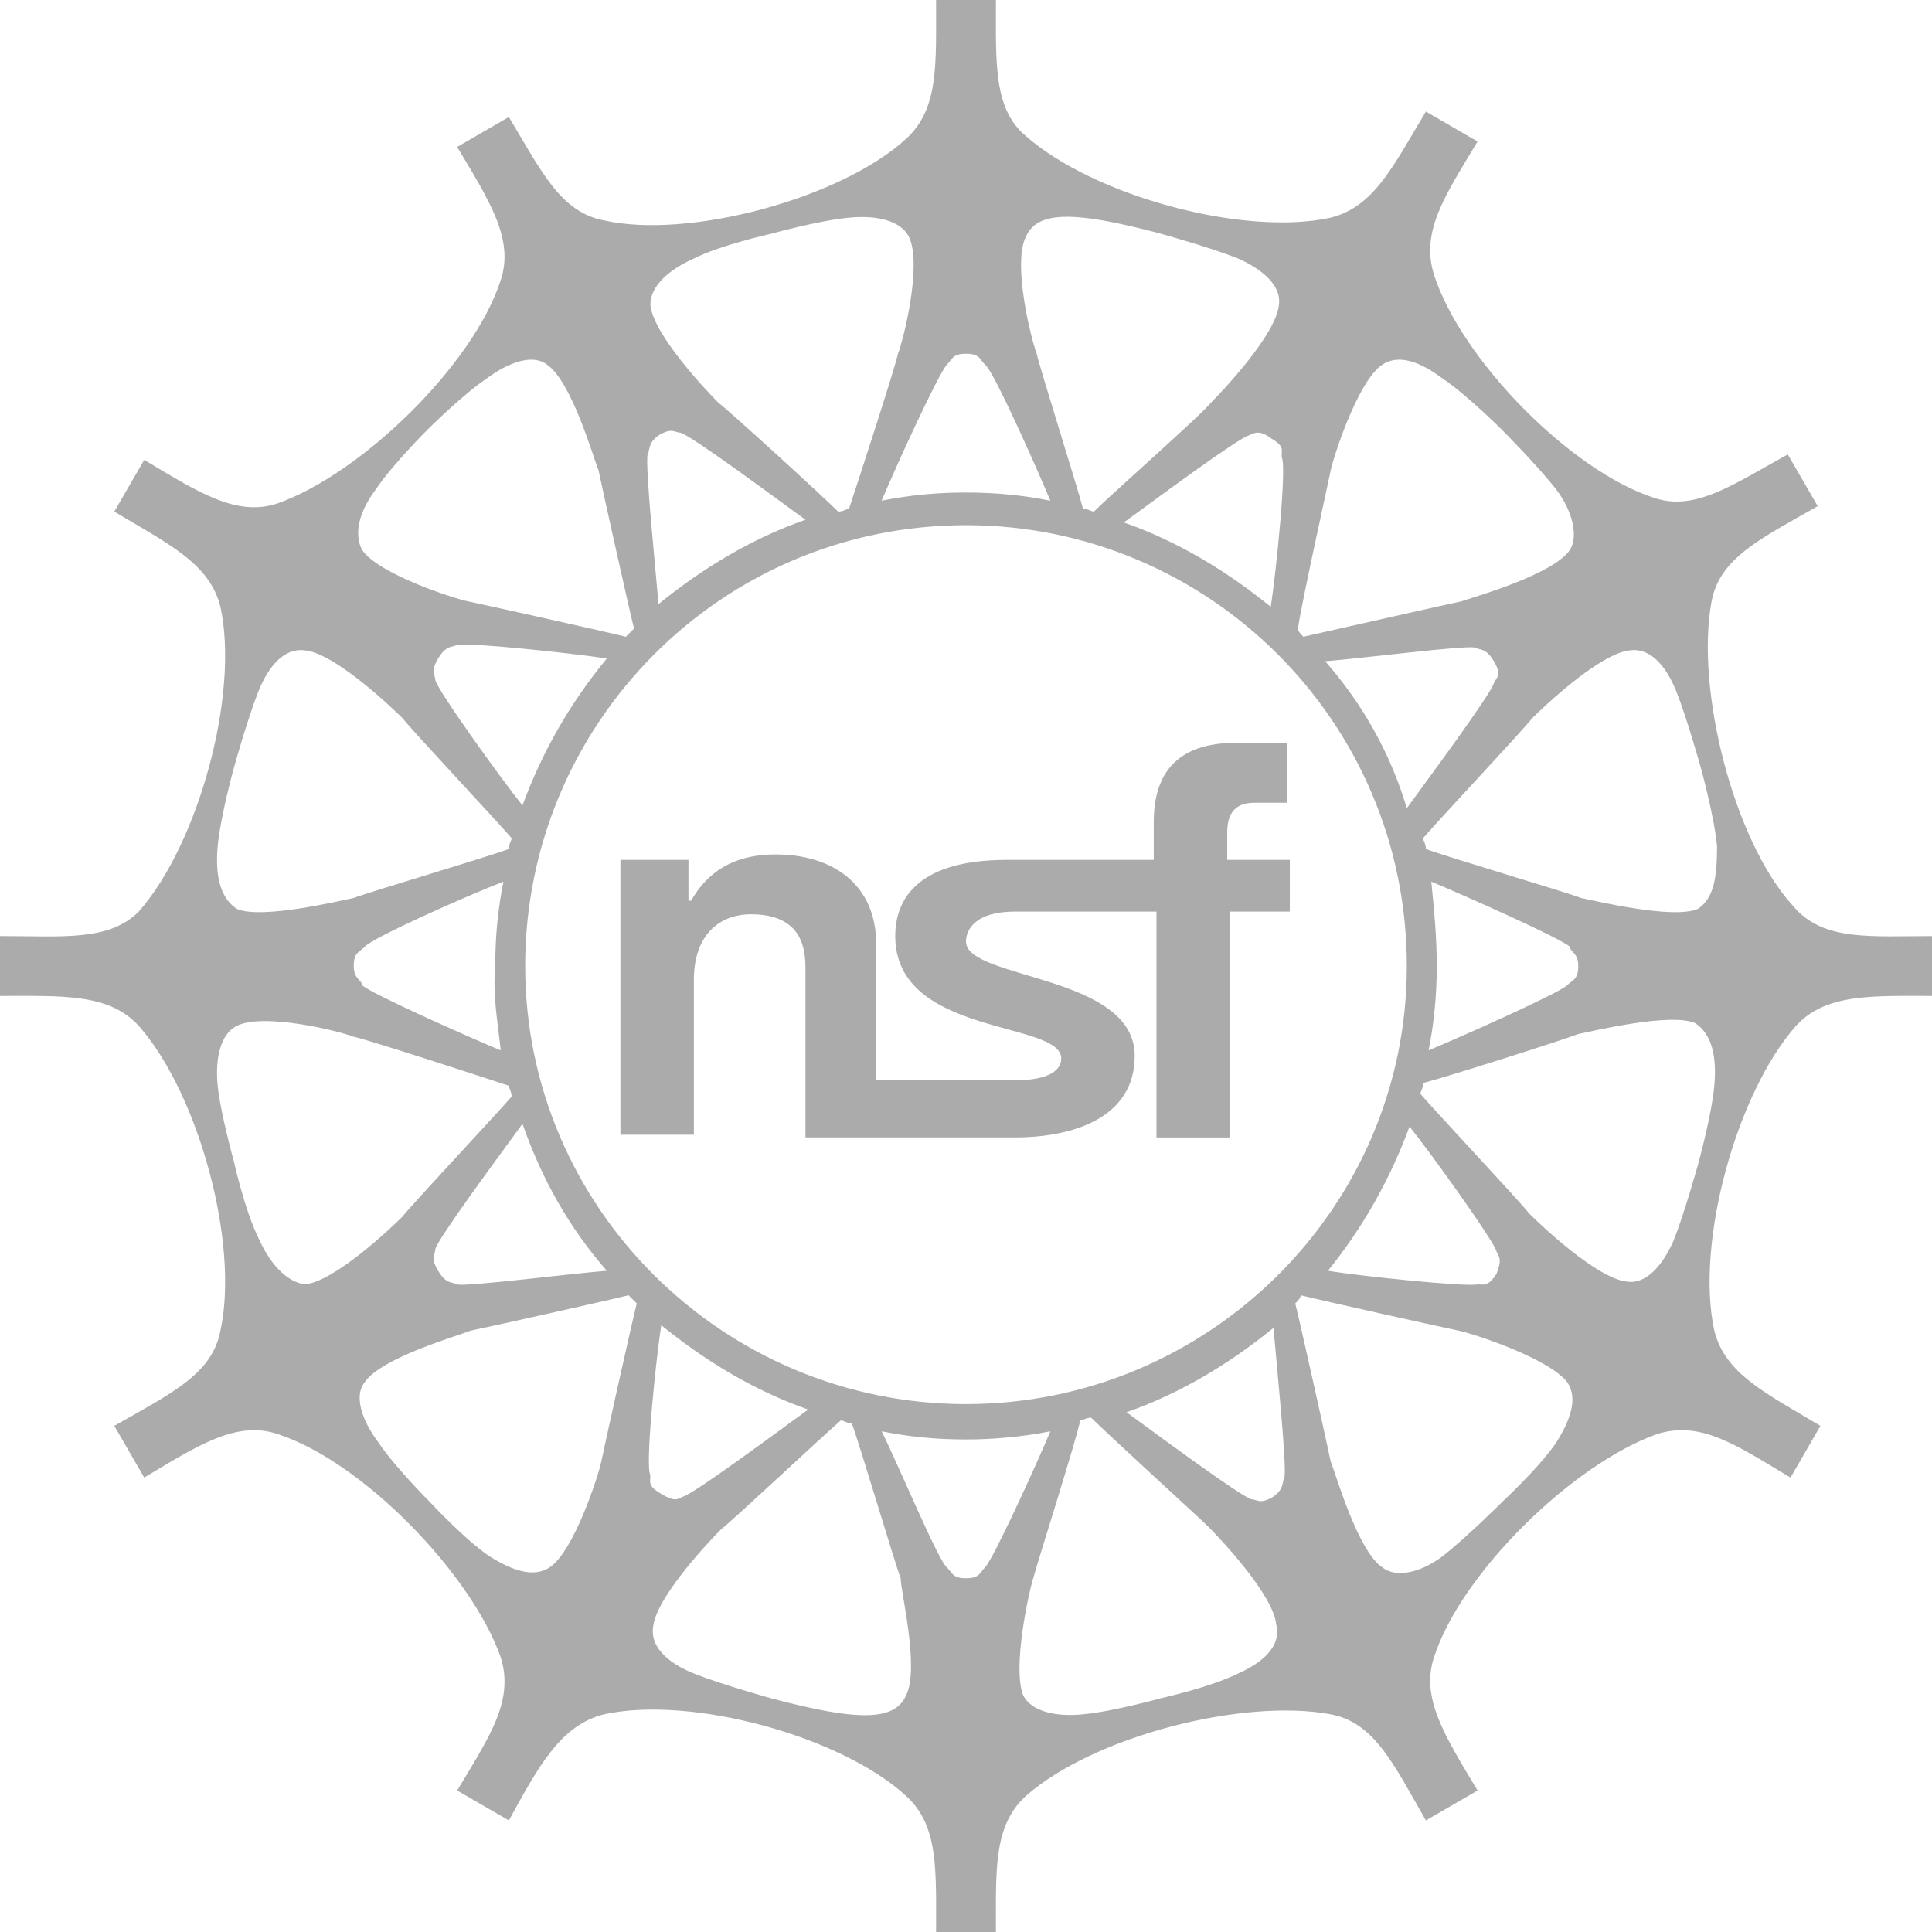 <?xml version="1.0" standalone="no"?><!DOCTYPE svg PUBLIC "-//W3C//DTD SVG 1.1//EN" "http://www.w3.org/Graphics/SVG/1.1/DTD/svg11.dtd"><svg width="100%" height="100%" viewBox="0 0 71 71" version="1.1" xmlns="http://www.w3.org/2000/svg" xmlns:xlink="http://www.w3.org/1999/xlink" xml:space="preserve" style="fill-rule:evenodd;clip-rule:evenodd;stroke-linejoin:round;stroke-miterlimit:1.414;"><path d="M63,39.9c-0.1,1.1 -0.6,2.9 -0.6,2.9c0,0 -0.5,1.8 -0.9,2.8c-0.4,0.9 -1,1.6 -1.7,1.5c-1.1,-0.1 -3.2,-2.1 -3.6,-2.5c-0.3,-0.4 -3.4,-3.7 -4,-4.4c0,-0.1 0.1,-0.2 0.1,-0.4c0.8,-0.2 5.2,-1.6 5.7,-1.8c0.5,-0.1 3.4,-0.8 4.3,-0.4c0.6,0.4 0.8,1.2 0.7,2.3ZM57.2,53c-0.6,0.9 -2,2.2 -2,2.2c0,0 -1.3,1.3 -2.2,2c-0.8,0.6 -1.7,0.8 -2.2,0.4c-0.9,-0.6 -1.7,-3.4 -1.9,-3.9c-0.1,-0.5 -1.1,-5 -1.3,-5.8c0.1,-0.1 0.2,-0.2 0.2,-0.3c0.8,0.2 5.3,1.2 5.8,1.3c0.5,0.1 3.3,1 4,1.9c0.4,0.6 0.1,1.4 -0.4,2.2ZM47.2,54.3c-0.1,0.2 0,0.4 -0.4,0.7c-0.5,0.3 -0.6,0.1 -0.8,0.1c-0.4,-0.1 -3.5,-2.4 -4.6,-3.2c2,-0.7 3.8,-1.8 5.4,-3.1c0.1,1.2 0.5,5.1 0.4,5.5ZM45.5,61.5c-1,0.5 -2.8,0.9 -2.8,0.9c0,0 -1.8,0.5 -2.9,0.6c-1,0.1 -1.9,-0.1 -2.2,-0.7c-0.4,-1 0.2,-3.8 0.4,-4.4c0.1,-0.4 1.5,-4.8 1.7,-5.7c0.1,0 0.2,-0.1 0.4,-0.1c0.6,0.6 4,3.7 4.3,4c0.4,0.4 2.4,2.5 2.5,3.6c0.2,0.8 -0.5,1.4 -1.4,1.8ZM36.2,57.6c-0.2,0.2 -0.2,0.4 -0.7,0.4c-0.5,0 -0.5,-0.2 -0.7,-0.4c-0.3,-0.2 -1.8,-3.8 -2.4,-5c1,0.2 2,0.3 3.1,0.3c1,0 2.1,-0.1 3.1,-0.3c-0.5,1.2 -2.1,4.7 -2.4,5ZM33.3,62.3c-0.3,0.7 -1.1,0.8 -2.1,0.7c-1.1,-0.1 -2.9,-0.6 -2.9,-0.6c0,0 -1.8,-0.5 -2.8,-0.9c-1,-0.4 -1.6,-1 -1.5,-1.7c0.1,-1.1 2.1,-3.2 2.5,-3.6c0.4,-0.3 3.7,-3.4 4.4,-4c0.1,0 0.2,0.1 0.4,0.1c0.3,0.8 1.6,5.2 1.8,5.7c0,0.5 0.7,3.3 0.2,4.3ZM24.3,48.7c1.6,1.3 3.4,2.4 5.4,3.1c-1.1,0.8 -4.2,3.1 -4.6,3.2c-0.2,0.1 -0.3,0.2 -0.8,-0.1c-0.5,-0.3 -0.4,-0.4 -0.4,-0.7c-0.2,-0.3 0.2,-4.2 0.4,-5.5ZM22.1,53.7c-0.1,0.5 -1,3.3 -1.9,3.9c-0.6,0.4 -1.4,0.1 -2.2,-0.4c-0.9,-0.6 -2.2,-2 -2.2,-2c0,0 -1.3,-1.3 -1.9,-2.2c-0.6,-0.8 -0.9,-1.7 -0.5,-2.2c0.6,-0.9 3.4,-1.7 3.9,-1.9c0.5,-0.1 5,-1.1 5.8,-1.3c0.1,0.1 0.2,0.2 0.3,0.3c-0.2,0.8 -1.2,5.3 -1.3,5.8ZM9.5,45.5c-0.5,-1 -0.9,-2.8 -0.9,-2.8c0,0 -0.5,-1.8 -0.6,-2.8c-0.1,-1 0.1,-1.9 0.7,-2.2c1,-0.5 3.8,0.2 4.3,0.4c0.5,0.1 4.8,1.5 5.7,1.8c0,0.1 0.1,0.2 0.1,0.4c-0.6,0.7 -3.7,4 -4,4.4c-0.4,0.4 -2.5,2.4 -3.6,2.5c-0.7,-0.1 -1.3,-0.8 -1.7,-1.7ZM8,31.1c0.1,-1.1 0.6,-2.9 0.6,-2.9c0,0 0.5,-1.8 0.9,-2.8c0.4,-1 1,-1.6 1.7,-1.5c1.1,0.1 3.2,2.1 3.6,2.5c0.3,0.4 3.4,3.7 4,4.4c0,0.1 -0.1,0.2 -0.1,0.4c-0.8,0.3 -5.2,1.6 -5.7,1.8c-0.5,0.1 -3.4,0.8 -4.3,0.4c-0.6,-0.4 -0.8,-1.2 -0.7,-2.3ZM63.1,31.1c-0.1,-1.1 -0.6,-2.9 -0.6,-2.9c0,0 -0.5,-1.8 -0.9,-2.8c-0.4,-1 -1,-1.6 -1.7,-1.5c-1.1,0.1 -3.2,2.1 -3.6,2.5c-0.3,0.4 -3.4,3.7 -4,4.4c0,0.1 0.1,0.2 0.1,0.4c0.8,0.3 5.2,1.6 5.7,1.8c0.5,0.1 3.4,0.8 4.3,0.4c0.6,-0.4 0.7,-1.2 0.7,-2.3ZM13.8,18c0.6,-0.9 1.9,-2.2 1.9,-2.2c0,0 1.3,-1.3 2.2,-1.9c0.8,-0.6 1.7,-0.9 2.2,-0.5c0.9,0.6 1.7,3.4 1.9,3.9c0.1,0.5 1.1,5 1.3,5.8c-0.1,0.1 -0.2,0.2 -0.3,0.3c-0.8,-0.2 -5.3,-1.2 -5.8,-1.3c-0.5,-0.1 -3.3,-1 -3.9,-1.9c-0.3,-0.6 -0.1,-1.4 0.5,-2.2ZM23.8,16.7c0.1,-0.2 0,-0.4 0.4,-0.7c0.5,-0.3 0.6,-0.1 0.8,-0.1c0.4,0.1 3.5,2.4 4.6,3.2c-2,0.7 -3.8,1.8 -5.4,3.1c-0.1,-1.2 -0.5,-5.1 -0.4,-5.5ZM25.5,9.5c1,-0.5 2.8,-0.9 2.8,-0.9c0,0 1.8,-0.5 2.9,-0.6c1,-0.1 1.9,0.1 2.2,0.7c0.5,1 -0.2,3.8 -0.4,4.3c-0.1,0.5 -1.5,4.8 -1.8,5.7c-0.1,0 -0.2,0.1 -0.4,0.1c-0.6,-0.6 -4,-3.7 -4.4,-4c-0.4,-0.4 -2.4,-2.5 -2.5,-3.6c0,-0.7 0.7,-1.3 1.6,-1.7ZM34.8,13.4c0.2,-0.2 0.2,-0.4 0.7,-0.4c0.5,0 0.5,0.2 0.7,0.4c0.3,0.2 1.9,3.8 2.4,5c-1,-0.2 -2,-0.3 -3.1,-0.3c-1.1,0 -2.1,0.1 -3.1,0.3c0.5,-1.2 2.1,-4.7 2.4,-5ZM37.7,8.7c0.3,-0.7 1.1,-0.8 2.1,-0.7c1.1,0.1 2.9,0.6 2.9,0.6c0,0 1.8,0.5 2.8,0.9c0.9,0.4 1.6,1 1.5,1.7c-0.1,1.1 -2.1,3.2 -2.5,3.6c-0.3,0.4 -3.7,3.4 -4.3,4c-0.1,0 -0.2,-0.1 -0.4,-0.1c-0.2,-0.8 -1.6,-5.2 -1.7,-5.7c-0.2,-0.5 -0.9,-3.3 -0.4,-4.3ZM46.7,22.3c-1.6,-1.3 -3.4,-2.4 -5.4,-3.1c1.1,-0.8 4.2,-3.1 4.6,-3.2c0.2,-0.1 0.4,-0.2 0.8,0.1c0.5,0.3 0.4,0.4 0.4,0.7c0.2,0.3 -0.2,4.2 -0.4,5.5ZM48.7,24.3c1.3,-0.1 5.2,-0.6 5.5,-0.5c0.2,0.1 0.4,0 0.7,0.5c0.3,0.5 0.1,0.6 0,0.8c-0.1,0.4 -2.4,3.5 -3.2,4.6c-0.6,-2 -1.6,-3.8 -3,-5.4ZM52.6,32.4c1.2,0.5 4.8,2.1 5.1,2.4c0,0.2 0.3,0.2 0.3,0.7c0,0.5 -0.2,0.5 -0.4,0.7c-0.3,0.3 -3.9,1.9 -5.1,2.4c0.2,-1 0.3,-2 0.3,-3.1c0,-1.1 -0.1,-2.1 -0.2,-3.1ZM51.8,41.4c0.8,1 3.1,4.2 3.2,4.6c0.1,0.2 0.2,0.3 0,0.8c-0.3,0.5 -0.5,0.4 -0.7,0.4c-0.4,0.1 -4.3,-0.3 -5.5,-0.5c1.3,-1.6 2.3,-3.4 3,-5.3ZM22.3,46.7c-1.3,0.1 -5.2,0.6 -5.5,0.5c-0.2,-0.1 -0.4,0 -0.7,-0.5c-0.3,-0.5 -0.1,-0.6 -0.1,-0.8c0.1,-0.4 2.4,-3.5 3.2,-4.6c0.7,2 1.7,3.8 3.1,5.4ZM18.4,38.6c-1.2,-0.5 -4.8,-2.1 -5.1,-2.4c0,-0.2 -0.3,-0.2 -0.3,-0.7c0,-0.5 0.2,-0.5 0.4,-0.7c0.2,-0.3 3.8,-1.9 5.1,-2.4c-0.2,1 -0.3,2 -0.3,3.1c-0.1,1.1 0.1,2.1 0.2,3.1ZM19.2,29.6c-0.8,-1 -3.1,-4.2 -3.2,-4.6c0,-0.2 -0.2,-0.3 0.1,-0.8c0.3,-0.5 0.5,-0.4 0.7,-0.5c0.4,-0.1 4.2,0.3 5.5,0.5c-1.4,1.7 -2.4,3.5 -3.1,5.4ZM35.5,51.6c-8.9,0 -16.2,-7.2 -16.2,-16.1c0,-8.9 7.2,-16.2 16.2,-16.2c8.9,0 16.2,7.2 16.2,16.2c0,8.9 -7.3,16.1 -16.2,16.1ZM48.9,17.3c0.1,-0.5 1,-3.3 1.9,-3.9c0.6,-0.4 1.4,-0.1 2.2,0.5c0.9,0.6 2.2,1.9 2.2,1.9c0,0 1.3,1.3 2,2.2c0.6,0.8 0.8,1.7 0.5,2.2c-0.6,0.9 -3.4,1.7 -4,1.9c-0.5,0.1 -4.9,1.1 -5.8,1.3c-0.1,-0.1 -0.2,-0.2 -0.2,-0.3c0.1,-0.8 1.1,-5.3 1.2,-5.8ZM65.9,33.3c-2.2,-2.4 -3.6,-8 -3,-11.2c0.3,-1.6 1.8,-2.3 3.9,-3.5l-1.1,-1.9c-2,1.1 -3.4,2.1 -4.9,1.6c-3.1,-1 -7.1,-5.1 -8.1,-8.2c-0.5,-1.6 0.4,-2.9 1.6,-4.9l-1.9,-1.1c-1.2,2 -1.9,3.5 -3.5,3.9c-3.2,0.7 -8.7,-0.8 -11.2,-3c-1.2,-1 -1.1,-2.7 -1.1,-5l-2.2,0c0,2.4 0.1,4 -1.1,5.1c-2.4,2.2 -8,3.7 -11.1,3c-1.6,-0.3 -2.3,-1.8 -3.5,-3.8l-1.9,1.1c1.2,2 2.1,3.4 1.6,4.9c-1,3.1 -5.1,7.1 -8.2,8.2c-1.5,0.5 -2.9,-0.4 -4.9,-1.6l-1.1,1.9c2,1.2 3.5,1.9 3.9,3.5c0.7,3.2 -0.8,8.7 -3,11.2c-1.1,1.1 -2.8,0.9 -5.1,0.9l0,2.2c2.3,0 4,-0.1 5.1,1.1c2.2,2.5 3.7,8 3,11.2c-0.3,1.6 -1.8,2.3 -3.9,3.5l1.1,1.9c2,-1.2 3.4,-2.1 4.9,-1.6c3.1,1 7.1,5.1 8.2,8.2c0.5,1.6 -0.4,2.9 -1.6,4.9l1.9,1.1c1.1,-2 1.9,-3.5 3.5,-3.9c3.2,-0.7 8.7,0.8 11.1,3c1.2,1.1 1.1,2.7 1.1,5.1l2.2,0c0,-2.4 -0.1,-4 1.1,-5.1c2.5,-2.2 8,-3.6 11.2,-3c1.6,0.3 2.3,1.8 3.5,3.9l1.9,-1.1c-1.2,-2 -2.1,-3.4 -1.6,-4.9c1,-3.1 5.1,-7.1 8.2,-8.2c1.6,-0.5 2.9,0.4 4.9,1.6l1.1,-1.9c-2,-1.2 -3.5,-1.9 -3.9,-3.5c-0.7,-3.2 0.8,-8.7 3,-11.2c1.1,-1.2 2.8,-1.1 5.1,-1.1l0,-2.2c-2.4,0 -4.1,0.2 -5.2,-1.1ZM45.1,31.6l0,-1c0,-0.6 0.2,-1.1 1,-1.1l1.2,0l0,-2.2c-0.2,0 -1.1,0 -1.9,0c-1.8,0 -3,0.8 -3,2.9l0,1.4l-0.4,0l-5,0c-3.1,0 -4.1,1.3 -4.1,2.8c0,3.7 6.1,3.1 6.1,4.5c0,0.4 -0.4,0.8 -1.7,0.8l-5.1,0l0,-5c0,-2.2 -1.6,-3.3 -3.7,-3.3c-1.9,0 -2.7,1 -3.1,1.7l-0.1,0l0,-1.5l-2.5,0l0,10.1l2.7,0l0,-5.7c0,-1.6 0.9,-2.4 2.1,-2.4c1.9,0 2,1.3 2,2l0,6.2l7.7,0c2.1,0 4.4,-0.7 4.4,-3c0,-3 -6.2,-2.8 -6.2,-4.2c0,-0.4 0.3,-1.1 1.8,-1.1l5.2,0l0,8.3l2.7,0l0,-8.3l2.2,0l0,-1.9l-2.3,0Z" style="fill:#ababab;"/></svg>